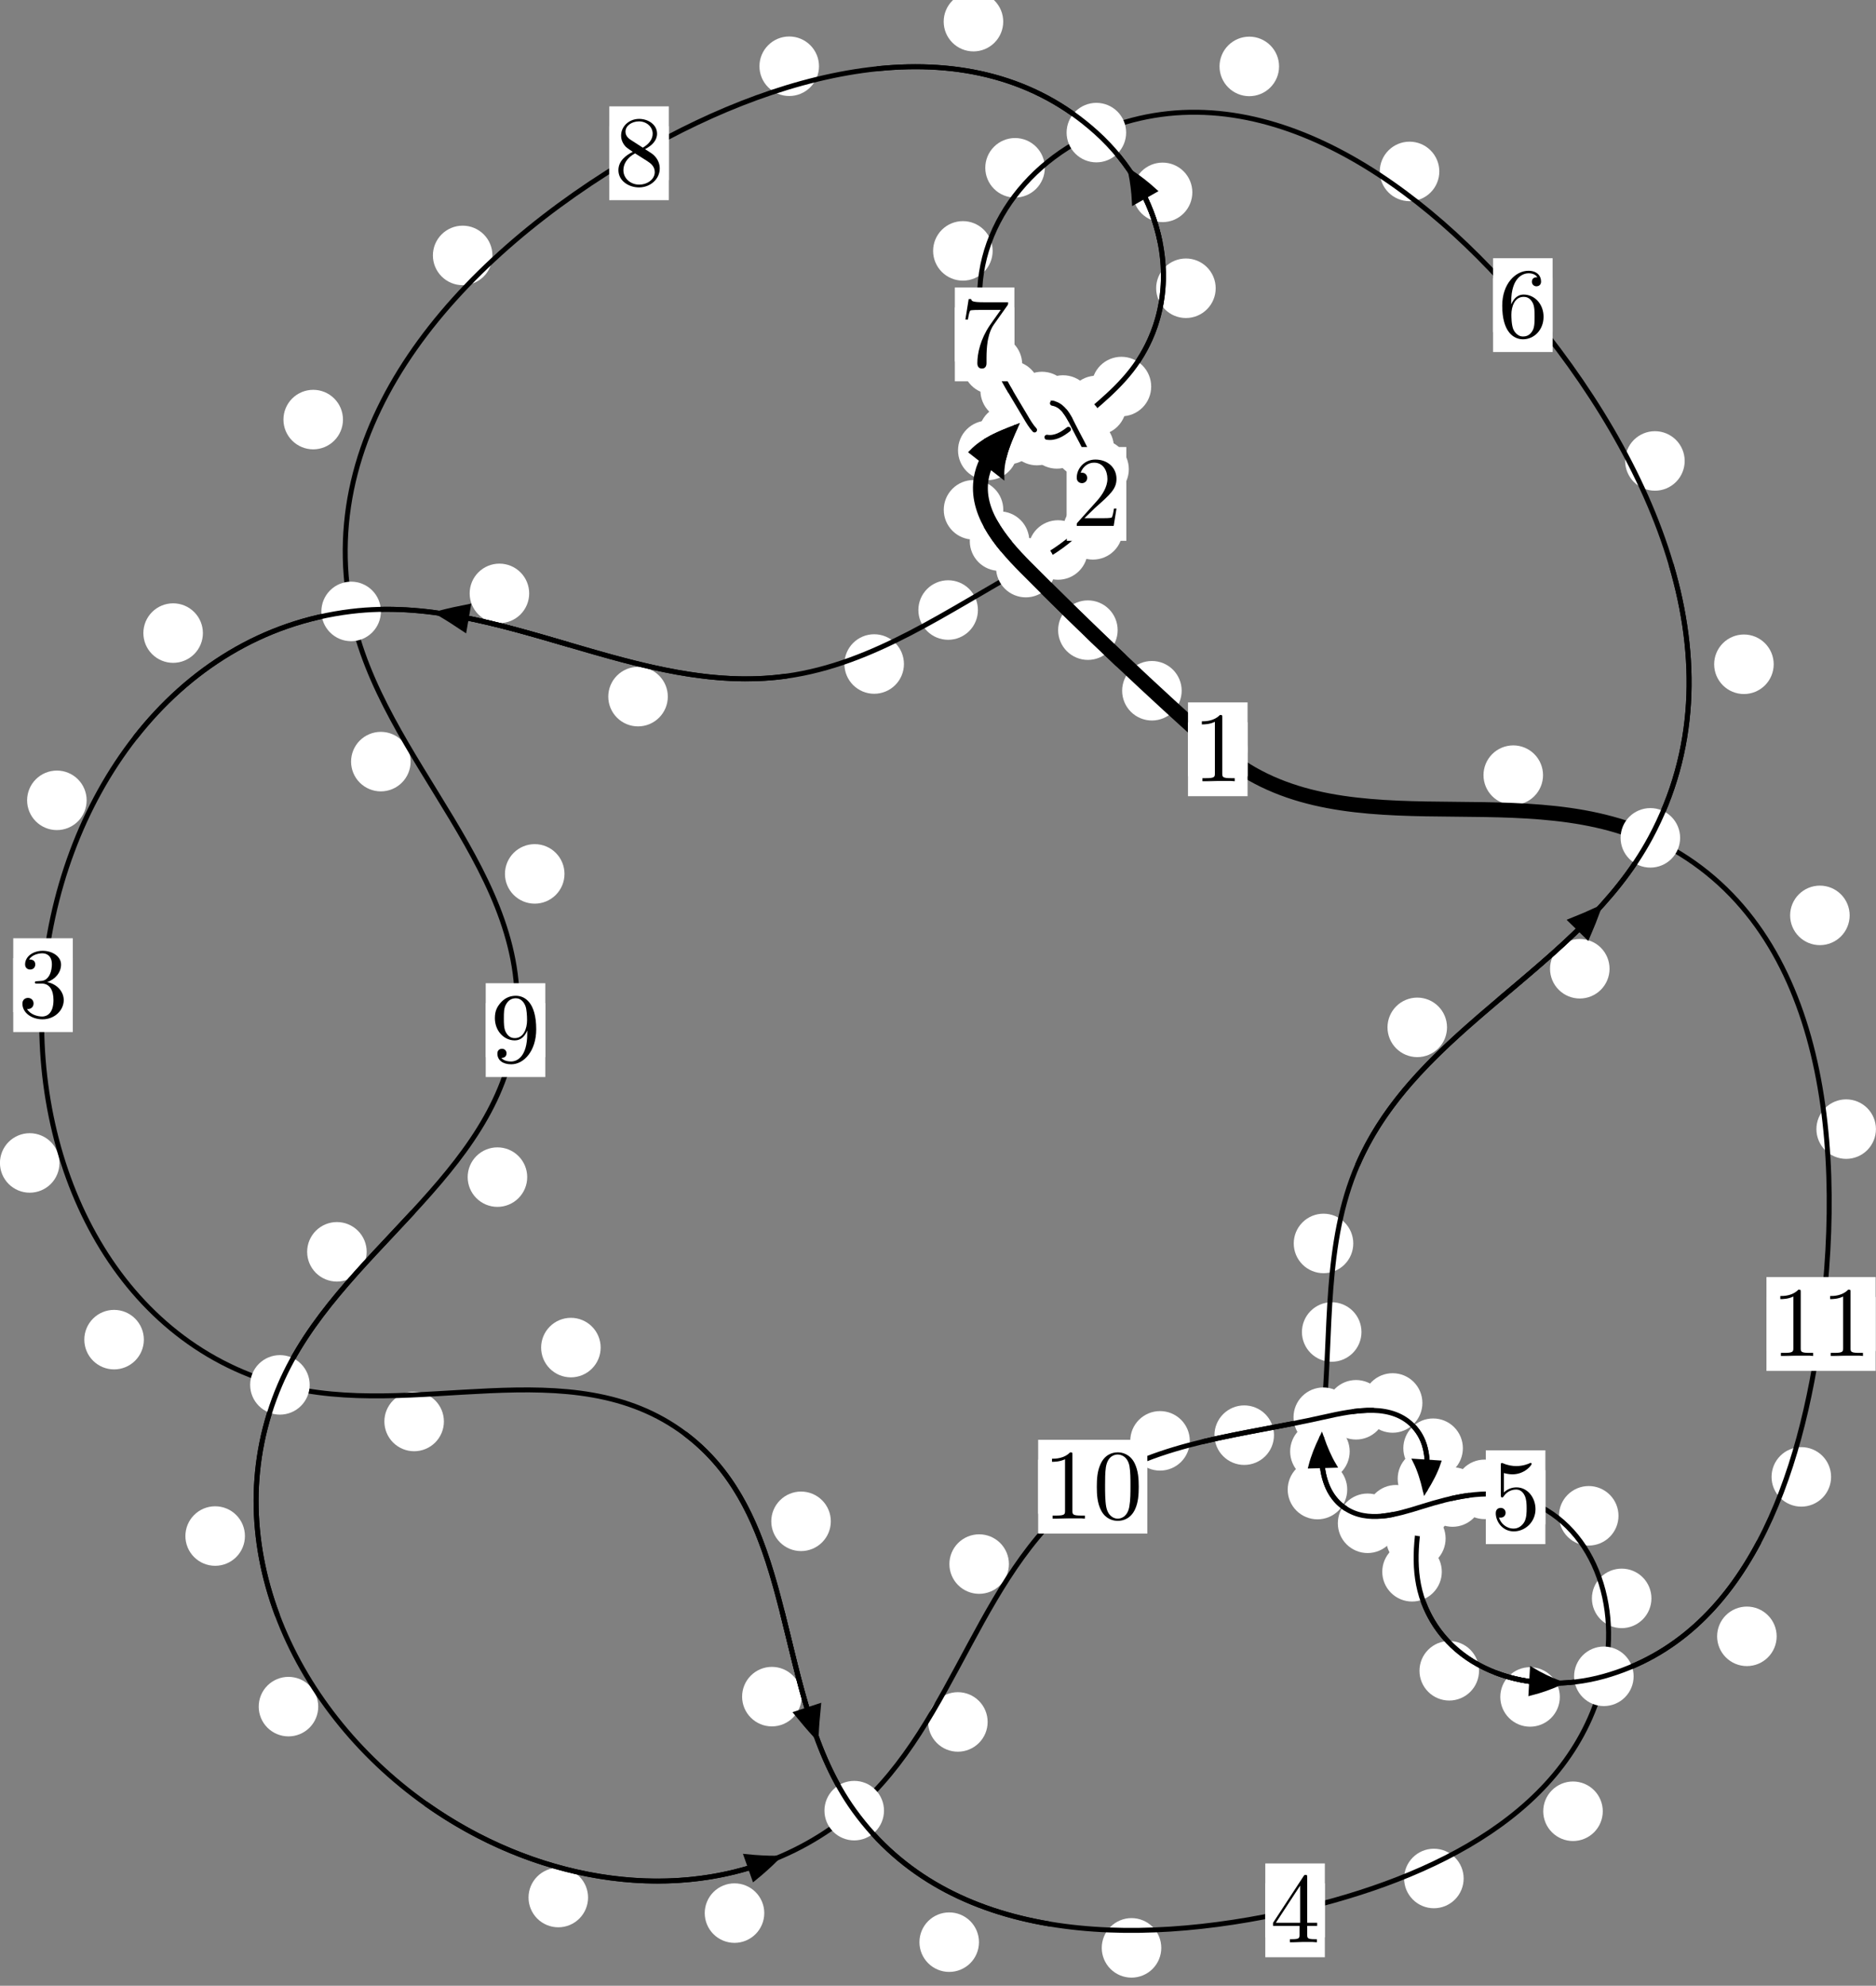 <?xml version="1.0"?>
<!-- Created by MetaPost 1.999 on 2021.07.05:2359 -->
<svg version="1.1" xmlns="http://www.w3.org/2000/svg" xmlns:xlink="http://www.w3.org/1999/xlink" width="188.366" height="199.418" viewBox="0 0 188.366 199.418">
<rect x="0" y="0" width="188.366" height="199.418" fill="#808080" stroke="none"/>
<!-- Original BoundingBox: -103.005325 -141.601959 85.360229 57.815674 -->
  <defs>
    <g transform="scale(0.01,0.01)" id="GLYPHcmr10_48">
      <path style="fill-rule: evenodd;" d="M460 -320C460 -400,455 -480,420 -554C374 -650,292 -666,250 -666C190 -666,117 -640,76 -547C44 -478,39 -400,39 -320C39 -245,43 -155,84 -79C127 2,200 22,249 22C303 22,379 1,423 -94C455 -163,460 -241,460 -320M249 -0C210 -0,151 -25,133 -121C122 -181,122 -273,122 -332C122 -396,122 -462,130 -516C149 -635,224 -644,249 -644C282 -644,348 -626,367 -527C377 -471,377 -395,377 -332C377 -257,377 -189,366 -125C351 -30,294 -0,249 -0"></path>
    </g>
    <g transform="scale(0.01,0.01)" id="GLYPHcmr10_49">
      <path style="fill-rule: evenodd;" d="M294 -640C294 -664,294 -666,271 -666C209 -602,121 -602,89 -602L89 -571C109 -571,168 -571,220 -597L220 -79C220 -43,217 -31,127 -31L95 -31L95 -0L257 -0L130 -3L217 -3L257 -3L297 -3L384 -3L419 -0L419 -31L387 -31C297 -31,294 -42,294 -79"></path>
    </g>
    <g transform="scale(0.01,0.01)" id="GLYPHcmr10_50">
      <path style="fill-rule: evenodd;" d="M127 -77L233 -180C389 -318,449 -372,449 -472C449 -586,359 -666,237 -666C124 -666,50 -574,50 -485C50 -429,100 -429,103 -429C120 -429,155 -441,155 -482C155 -508,137 -534,102 -534C94 -534,92 -534,89 -533C112 -598,166 -635,224 -635C315 -635,358 -554,358 -472C358 -392,308 -313,253 -251L61 -37C50 -26,50 -24,50 -0L421 -0L449 -174L424 -174C419 -144,412 -100,402 -85C395 -77,329 -77,307 -77"></path>
    </g>
    <g transform="scale(0.01,0.01)" id="GLYPHcmr10_51">
      <path style="fill-rule: evenodd;" d="M290 -352C372 -379,430 -449,430 -528C430 -610,342 -666,246 -666C145 -666,69 -606,69 -530C69 -497,91 -478,120 -478C151 -478,171 -500,171 -529C171 -579,124 -579,109 -579C140 -628,206 -641,242 -641C283 -641,338 -619,338 -529C338 -517,336 -459,310 -415C280 -367,246 -364,221 -363C213 -362,189 -360,182 -360C174 -359,167 -358,167 -348C167 -337,174 -337,191 -337L235 -337C317 -337,354 -269,354 -171C354 -35,285 -6,241 -6C198 -6,123 -23,88 -82C123 -77,154 -99,154 -137C154 -173,127 -193,98 -193C74 -193,42 -179,42 -135C42 -44,135 22,244 22C366 22,457 -69,457 -171C457 -253,394 -331,290 -352"></path>
    </g>
    <g transform="scale(0.01,0.01)" id="GLYPHcmr10_52">
      <path style="fill-rule: evenodd;" d="M294 -165L294 -78C294 -42,292 -31,218 -31L197 -31L197 -0L332 -0L238 -3L290 -3L332 -3L374 -3L427 -3L468 -0L468 -31L447 -31C373 -31,371 -42,371 -78L371 -165L471 -165L471 -196L371 -196L371 -651C371 -671,371 -677,355 -677C346 -677,343 -677,335 -665L28 -196L28 -165M300 -196L56 -196L300 -569"></path>
    </g>
    <g transform="scale(0.01,0.01)" id="GLYPHcmr10_53">
      <path style="fill-rule: evenodd;" d="M449 -201C449 -320,367 -420,259 -420C211 -420,168 -404,132 -369L132 -564C152 -558,185 -551,217 -551C340 -551,410 -642,410 -655C410 -661,407 -666,400 -666C399 -666,397 -666,392 -663C372 -654,323 -634,256 -634C216 -634,170 -641,123 -662C115 -665,113 -665,111 -665C101 -665,101 -657,101 -641L101 -345C101 -327,101 -319,115 -319C122 -319,124 -322,128 -328C139 -344,176 -398,257 -398C309 -398,334 -352,342 -334C358 -297,360 -258,360 -208C360 -173,360 -113,336 -71C312 -32,275 -6,229 -6C156 -6,99 -59,82 -118C85 -117,88 -116,99 -116C132 -116,149 -141,149 -165C149 -189,132 -214,99 -214C85 -214,50 -207,50 -161C50 -75,119 22,231 22C347 22,449 -74,449 -201"></path>
    </g>
    <g transform="scale(0.01,0.01)" id="GLYPHcmr10_54">
      <path style="fill-rule: evenodd;" d="M132 -328L132 -352C132 -605,256 -641,307 -641C331 -641,373 -635,395 -601C380 -601,340 -601,340 -556C340 -525,364 -510,386 -510C402 -510,432 -519,432 -558C432 -618,388 -666,305 -666C177 -666,42 -537,42 -316C42 -49,158 22,251 22C362 22,457 -72,457 -204C457 -331,368 -427,257 -427C189 -427,152 -376,132 -328M251 -6C188 -6,158 -66,152 -81C134 -128,134 -208,134 -226C134 -304,166 -404,256 -404C272 -404,318 -404,349 -342C367 -305,367 -254,367 -205C367 -157,367 -107,350 -71C320 -11,274 -6,251 -6"></path>
    </g>
    <g transform="scale(0.01,0.01)" id="GLYPHcmr10_55">
      <path style="fill-rule: evenodd;" d="M476 -609C485 -621,485 -623,485 -644L242 -644C120 -644,118 -657,114 -676L89 -676L56 -470L81 -470C84 -486,93 -549,106 -561C113 -567,191 -567,204 -567L411 -567C400 -551,321 -442,299 -409C209 -274,176 -135,176 -33C176 -23,176 22,222 22C268 22,268 -23,268 -33L268 -84C268 -139,271 -194,279 -248C283 -271,297 -357,341 -419"></path>
    </g>
    <g transform="scale(0.01,0.01)" id="GLYPHcmr10_56">
      <path style="fill-rule: evenodd;" d="M163 -457C117 -487,113 -521,113 -538C113 -599,178 -641,249 -641C322 -641,386 -589,386 -517C386 -460,347 -412,287 -377M309 -362C381 -399,430 -451,430 -517C430 -609,341 -666,250 -666C150 -666,69 -592,69 -499C69 -481,71 -436,113 -389C124 -377,161 -352,186 -335C128 -306,42 -250,42 -151C42 -45,144 22,249 22C362 22,457 -61,457 -168C457 -204,446 -249,408 -291C389 -312,373 -322,309 -362M209 -320L332 -242C360 -223,407 -193,407 -132C407 -58,332 -6,250 -6C164 -6,92 -68,92 -151C92 -209,124 -273,209 -320"></path>
    </g>
    <g transform="scale(0.01,0.01)" id="GLYPHcmr10_57">
      <path style="fill-rule: evenodd;" d="M367 -318L367 -286C367 -52,263 -6,205 -6C188 -6,134 -8,107 -42C151 -42,159 -71,159 -88C159 -119,135 -134,113 -134C97 -134,67 -125,67 -86C67 -19,121 22,206 22C335 22,457 -114,457 -329C457 -598,342 -666,253 -666C198 -666,149 -648,106 -603C65 -558,42 -516,42 -441C42 -316,130 -218,242 -218C303 -218,344 -260,367 -318M243 -241C227 -241,181 -241,150 -304C132 -341,132 -391,132 -440C132 -494,132 -541,153 -578C180 -628,218 -641,253 -641C299 -641,332 -607,349 -562C361 -530,365 -467,365 -421C365 -338,331 -241,243 -241"></path>
    </g>
  </defs>
  <path d="M118.65 69.368C118.65 68.575,118.335 67.815,117.775 67.254C117.215 66.694,116.454 66.379,115.662 66.379C114.869 66.379,114.109 66.694,113.548 67.254C112.988 67.815,112.673 68.575,112.673 69.368C112.673 70.16,112.988 70.921,113.548 71.481C114.109 72.041,114.869 72.356,115.662 72.356C116.454 72.356,117.215 72.041,117.775 71.481C118.335 70.921,118.65 70.16,118.65 69.368Z" style="fill: rgb(100%,100%,100%);stroke: none;"></path>
  <path d="M125.264 75.248C125.264 74.455,124.949 73.695,124.389 73.135C123.828 72.574,123.068 72.259,122.275 72.259C121.483 72.259,120.723 72.574,120.162 73.135C119.602 73.695,119.287 74.455,119.287 75.248C119.287 76.041,119.602 76.801,120.162 77.361C120.723 77.922,121.483 78.237,122.275 78.237C123.068 78.237,123.828 77.922,124.389 77.361C124.949 76.801,125.264 76.041,125.264 75.248Z" style="fill: rgb(100%,100%,100%);stroke: none;"></path>
  <path d="M103.352 54.342C103.352 53.55,103.037 52.79,102.476 52.229C101.916 51.669,101.156 51.354,100.363 51.354C99.57 51.354,98.81 51.669,98.25 52.229C97.689 52.79,97.374 53.55,97.374 54.342C97.374 55.135,97.689 55.895,98.25 56.456C98.81 57.016,99.57 57.331,100.363 57.331C101.156 57.331,101.916 57.016,102.476 56.456C103.037 55.895,103.352 55.135,103.352 54.342Z" style="fill: rgb(100%,100%,100%);stroke: none;"></path>
  <path d="M112.222 63.282C112.222 62.489,111.907 61.729,111.347 61.169C110.786 60.608,110.026 60.293,109.233 60.293C108.441 60.293,107.681 60.608,107.12 61.169C106.56 61.729,106.245 62.489,106.245 63.282C106.245 64.075,106.56 64.835,107.12 65.395C107.681 65.956,108.441 66.271,109.233 66.271C110.026 66.271,110.786 65.956,111.347 65.395C111.907 64.835,112.222 64.075,112.222 63.282Z" style="fill: rgb(100%,100%,100%);stroke: none;"></path>
  <path d="M102.172 45.227C102.172 44.434,101.857 43.674,101.296 43.114C100.736 42.553,99.976 42.238,99.183 42.238C98.39 42.238,97.63 42.553,97.07 43.114C96.509 43.674,96.194 44.434,96.194 45.227C96.194 46.02,96.509 46.78,97.07 47.34C97.63 47.901,98.39 48.216,99.183 48.216C99.976 48.216,100.736 47.901,101.296 47.34C101.857 46.78,102.172 46.02,102.172 45.227Z" style="fill: rgb(100%,100%,100%);stroke: none;"></path>
  <path d="M100.739 51.196C100.739 50.403,100.424 49.643,99.863 49.083C99.303 48.522,98.543 48.207,97.75 48.207C96.957 48.207,96.197 48.522,95.637 49.083C95.076 49.643,94.761 50.403,94.761 51.196C94.761 51.989,95.076 52.749,95.637 53.309C96.197 53.87,96.957 54.185,97.75 54.185C98.543 54.185,99.303 53.87,99.863 53.309C100.424 52.749,100.739 51.989,100.739 51.196Z" style="fill: rgb(100%,100%,100%);stroke: none;"></path>
  <path d="M106.757 41.144C106.757 40.352,106.443 39.592,105.882 39.031C105.322 38.471,104.561 38.156,103.769 38.156C102.976 38.156,102.216 38.471,101.655 39.031C101.095 39.592,100.78 40.352,100.78 41.144C100.78 41.937,101.095 42.697,101.655 43.258C102.216 43.818,102.976 44.133,103.769 44.133C104.561 44.133,105.322 43.818,105.882 43.258C106.443 42.697,106.757 41.937,106.757 41.144Z" style="fill: rgb(100%,100%,100%);stroke: none;"></path>
  <path d="M104.239 43.631C104.239 42.839,103.924 42.079,103.363 41.518C102.803 40.958,102.043 40.643,101.25 40.643C100.457 40.643,99.697 40.958,99.137 41.518C98.576 42.079,98.261 42.839,98.261 43.631C98.261 44.424,98.576 45.184,99.137 45.745C99.697 46.305,100.457 46.62,101.25 46.62C102.043 46.62,102.803 46.305,103.363 45.745C103.924 45.184,104.239 44.424,104.239 43.631Z" style="fill: rgb(100%,100%,100%);stroke: none;"></path>
  <path d="M109.723 40.673C109.723 39.881,109.408 39.12,108.848 38.56C108.287 37.999,107.527 37.685,106.734 37.685C105.942 37.685,105.182 37.999,104.621 38.56C104.061 39.12,103.746 39.881,103.746 40.673C103.746 41.466,104.061 42.226,104.621 42.787C105.182 43.347,105.942 43.662,106.734 43.662C107.527 43.662,108.287 43.347,108.848 42.787C109.408 42.226,109.723 41.466,109.723 40.673Z" style="fill: rgb(100%,100%,100%);stroke: none;"></path>
  <path d="M107.611 40.321C107.611 39.528,107.296 38.768,106.735 38.208C106.175 37.647,105.415 37.332,104.622 37.332C103.829 37.332,103.069 37.647,102.509 38.208C101.948 38.768,101.633 39.528,101.633 40.321C101.633 41.114,101.948 41.874,102.509 42.434C103.069 42.995,103.829 43.31,104.622 43.31C105.415 43.31,106.175 42.995,106.735 42.434C107.296 41.874,107.611 41.114,107.611 40.321Z" style="fill: rgb(100%,100%,100%);stroke: none;"></path>
  <path d="M111.848 44.941C111.848 44.148,111.534 43.388,110.973 42.828C110.413 42.267,109.652 41.952,108.86 41.952C108.067 41.952,107.307 42.267,106.746 42.828C106.186 43.388,105.871 44.148,105.871 44.941C105.871 45.734,106.186 46.494,106.746 47.054C107.307 47.615,108.067 47.93,108.86 47.93C109.652 47.93,110.413 47.615,110.973 47.054C111.534 46.494,111.848 45.734,111.848 44.941Z" style="fill: rgb(100%,100%,100%);stroke: none;"></path>
  <path d="M110.261 41.744C110.261 40.952,109.946 40.191,109.386 39.631C108.825 39.07,108.065 38.755,107.272 38.755C106.48 38.755,105.719 39.07,105.159 39.631C104.599 40.191,104.284 40.952,104.284 41.744C104.284 42.537,104.599 43.297,105.159 43.858C105.719 44.418,106.48 44.733,107.272 44.733C108.065 44.733,108.825 44.418,109.386 43.858C109.946 43.297,110.261 42.537,110.261 41.744Z" style="fill: rgb(100%,100%,100%);stroke: none;"></path>
  <path d="M112.73 53.209C112.73 52.417,112.415 51.657,111.855 51.096C111.294 50.536,110.534 50.221,109.741 50.221C108.949 50.221,108.188 50.536,107.628 51.096C107.067 51.657,106.753 52.417,106.753 53.209C106.753 54.002,107.067 54.762,107.628 55.323C108.188 55.883,108.949 56.198,109.741 56.198C110.534 56.198,111.294 55.883,111.855 55.323C112.415 54.762,112.73 54.002,112.73 53.209Z" style="fill: rgb(100%,100%,100%);stroke: none;"></path>
  <path d="M113.342 47.122C113.342 46.33,113.027 45.57,112.467 45.009C111.906 44.449,111.146 44.134,110.354 44.134C109.561 44.134,108.801 44.449,108.24 45.009C107.68 45.57,107.365 46.33,107.365 47.122C107.365 47.915,107.68 48.675,108.24 49.236C108.801 49.796,109.561 50.111,110.354 50.111C111.146 50.111,111.906 49.796,112.467 49.236C113.027 48.675,113.342 47.915,113.342 47.122Z" style="fill: rgb(100%,100%,100%);stroke: none;"></path>
  <path d="M98.191 61.263C98.191 60.47,97.876 59.71,97.315 59.149C96.755 58.589,95.995 58.274,95.202 58.274C94.409 58.274,93.649 58.589,93.089 59.149C92.528 59.71,92.213 60.47,92.213 61.263C92.213 62.055,92.528 62.815,93.089 63.376C93.649 63.936,94.409 64.251,95.202 64.251C95.995 64.251,96.755 63.936,97.315 63.376C97.876 62.815,98.191 62.055,98.191 61.263Z" style="fill: rgb(100%,100%,100%);stroke: none;"></path>
  <path d="M109.222 55.233C109.222 54.44,108.907 53.68,108.347 53.119C107.786 52.559,107.026 52.244,106.233 52.244C105.441 52.244,104.681 52.559,104.12 53.119C103.56 53.68,103.245 54.44,103.245 55.233C103.245 56.025,103.56 56.785,104.12 57.346C104.681 57.906,105.441 58.221,106.233 58.221C107.026 58.221,107.786 57.906,108.347 57.346C108.907 56.785,109.222 56.025,109.222 55.233Z" style="fill: rgb(100%,100%,100%);stroke: none;"></path>
  <path d="M67.054 69.958C67.054 69.165,66.739 68.405,66.178 67.845C65.618 67.284,64.858 66.969,64.065 66.969C63.272 66.969,62.512 67.284,61.952 67.845C61.391 68.405,61.076 69.165,61.076 69.958C61.076 70.751,61.391 71.511,61.952 72.071C62.512 72.632,63.272 72.947,64.065 72.947C64.858 72.947,65.618 72.632,66.178 72.071C66.739 71.511,67.054 70.751,67.054 69.958Z" style="fill: rgb(100%,100%,100%);stroke: none;"></path>
  <path d="M90.764 66.684C90.764 65.891,90.449 65.131,89.888 64.57C89.328 64.01,88.568 63.695,87.775 63.695C86.982 63.695,86.222 64.01,85.662 64.57C85.101 65.131,84.786 65.891,84.786 66.684C84.786 67.476,85.101 68.236,85.662 68.797C86.222 69.357,86.982 69.672,87.775 69.672C88.568 69.672,89.328 69.357,89.888 68.797C90.449 68.236,90.764 67.476,90.764 66.684Z" style="fill: rgb(100%,100%,100%);stroke: none;"></path>
  <path d="M20.373 63.577C20.373 62.784,20.058 62.024,19.497 61.464C18.937 60.903,18.176 60.588,17.384 60.588C16.591 60.588,15.831 60.903,15.27 61.464C14.71 62.024,14.395 62.784,14.395 63.577C14.395 64.37,14.71 65.13,15.27 65.69C15.831 66.251,16.591 66.566,17.384 66.566C18.176 66.566,18.937 66.251,19.497 65.69C20.058 65.13,20.373 64.37,20.373 63.577Z" style="fill: rgb(100%,100%,100%);stroke: none;"></path>
  <path d="M53.135 59.59C53.135 58.798,52.82 58.038,52.26 57.477C51.699 56.917,50.939 56.602,50.146 56.602C49.354 56.602,48.594 56.917,48.033 57.477C47.473 58.038,47.158 58.798,47.158 59.59C47.158 60.383,47.473 61.143,48.033 61.704C48.594 62.264,49.354 62.579,50.146 62.579C50.939 62.579,51.699 62.264,52.26 61.704C52.82 61.143,53.135 60.383,53.135 59.59Z" style="fill: rgb(100%,100%,100%);stroke: none;"></path>
  <path d="M5.972 116.787C5.972 115.995,5.657 115.235,5.097 114.674C4.536 114.114,3.776 113.799,2.983 113.799C2.191 113.799,1.431 114.114,0.87 114.674C0.31 115.235,-0.005 115.995,-0.005 116.787C-0.005 117.58,0.31 118.34,0.87 118.901C1.431 119.461,2.191 119.776,2.983 119.776C3.776 119.776,4.536 119.461,5.097 118.901C5.657 118.34,5.972 117.58,5.972 116.787Z" style="fill: rgb(100%,100%,100%);stroke: none;"></path>
  <path d="M8.7 80.372C8.7 79.58,8.385 78.82,7.824 78.259C7.264 77.699,6.504 77.384,5.711 77.384C4.918 77.384,4.158 77.699,3.598 78.259C3.037 78.82,2.722 79.58,2.722 80.372C2.722 81.165,3.037 81.925,3.598 82.486C4.158 83.046,4.918 83.361,5.711 83.361C6.504 83.361,7.264 83.046,7.824 82.486C8.385 81.925,8.7 81.165,8.7 80.372Z" style="fill: rgb(100%,100%,100%);stroke: none;"></path>
  <path d="M44.572 142.751C44.572 141.958,44.257 141.198,43.697 140.637C43.137 140.077,42.376 139.762,41.584 139.762C40.791 139.762,40.031 140.077,39.47 140.637C38.91 141.198,38.595 141.958,38.595 142.751C38.595 143.543,38.91 144.303,39.47 144.864C40.031 145.424,40.791 145.739,41.584 145.739C42.376 145.739,43.137 145.424,43.697 144.864C44.257 144.303,44.572 143.543,44.572 142.751Z" style="fill: rgb(100%,100%,100%);stroke: none;"></path>
  <path d="M14.444 134.532C14.444 133.74,14.129 132.98,13.568 132.419C13.008 131.859,12.248 131.544,11.455 131.544C10.662 131.544,9.902 131.859,9.342 132.419C8.781 132.98,8.466 133.74,8.466 134.532C8.466 135.325,8.781 136.085,9.342 136.646C9.902 137.206,10.662 137.521,11.455 137.521C12.248 137.521,13.008 137.206,13.568 136.646C14.129 136.085,14.444 135.325,14.444 134.532Z" style="fill: rgb(100%,100%,100%);stroke: none;"></path>
  <path d="M83.421 152.777C83.421 151.984,83.106 151.224,82.545 150.664C81.985 150.103,81.225 149.788,80.432 149.788C79.639 149.788,78.879 150.103,78.319 150.664C77.758 151.224,77.443 151.984,77.443 152.777C77.443 153.57,77.758 154.33,78.319 154.89C78.879 155.451,79.639 155.766,80.432 155.766C81.225 155.766,81.985 155.451,82.545 154.89C83.106 154.33,83.421 153.57,83.421 152.777Z" style="fill: rgb(100%,100%,100%);stroke: none;"></path>
  <path d="M60.311 135.33C60.311 134.537,59.996 133.777,59.436 133.217C58.875 132.656,58.115 132.341,57.323 132.341C56.53 132.341,55.77 132.656,55.209 133.217C54.649 133.777,54.334 134.537,54.334 135.33C54.334 136.123,54.649 136.883,55.209 137.443C55.77 138.004,56.53 138.319,57.323 138.319C58.115 138.319,58.875 138.004,59.436 137.443C59.996 136.883,60.311 136.123,60.311 135.33Z" style="fill: rgb(100%,100%,100%);stroke: none;"></path>
  <path d="M98.297 195.04C98.297 194.247,97.982 193.487,97.422 192.926C96.861 192.366,96.101 192.051,95.308 192.051C94.516 192.051,93.756 192.366,93.195 192.926C92.635 193.487,92.32 194.247,92.32 195.04C92.32 195.832,92.635 196.592,93.195 197.153C93.756 197.713,94.516 198.028,95.308 198.028C96.101 198.028,96.861 197.713,97.422 197.153C97.982 196.592,98.297 195.832,98.297 195.04Z" style="fill: rgb(100%,100%,100%);stroke: none;"></path>
  <path d="M80.492 170.383C80.492 169.59,80.177 168.83,79.616 168.27C79.056 167.709,78.296 167.394,77.503 167.394C76.71 167.394,75.95 167.709,75.39 168.27C74.829 168.83,74.514 169.59,74.514 170.383C74.514 171.176,74.829 171.936,75.39 172.496C75.95 173.057,76.71 173.372,77.503 173.372C78.296 173.372,79.056 173.057,79.616 172.496C80.177 171.936,80.492 171.176,80.492 170.383Z" style="fill: rgb(100%,100%,100%);stroke: none;"></path>
  <path d="M146.962 188.645C146.962 187.852,146.647 187.092,146.087 186.532C145.527 185.971,144.766 185.656,143.974 185.656C143.181 185.656,142.421 185.971,141.86 186.532C141.3 187.092,140.985 187.852,140.985 188.645C140.985 189.438,141.3 190.198,141.86 190.758C142.421 191.319,143.181 191.634,143.974 191.634C144.766 191.634,145.527 191.319,146.087 190.758C146.647 190.198,146.962 189.438,146.962 188.645Z" style="fill: rgb(100%,100%,100%);stroke: none;"></path>
  <path d="M116.602 195.613C116.602 194.821,116.287 194.06,115.727 193.5C115.166 192.939,114.406 192.624,113.614 192.624C112.821 192.624,112.061 192.939,111.5 193.5C110.94 194.06,110.625 194.821,110.625 195.613C110.625 196.406,110.94 197.166,111.5 197.727C112.061 198.287,112.821 198.602,113.614 198.602C114.406 198.602,115.166 198.287,115.727 197.727C116.287 197.166,116.602 196.406,116.602 195.613Z" style="fill: rgb(100%,100%,100%);stroke: none;"></path>
  <path d="M165.818 160.515C165.818 159.723,165.503 158.963,164.943 158.402C164.382 157.842,163.622 157.527,162.83 157.527C162.037 157.527,161.277 157.842,160.716 158.402C160.156 158.963,159.841 159.723,159.841 160.515C159.841 161.308,160.156 162.068,160.716 162.629C161.277 163.189,162.037 163.504,162.83 163.504C163.622 163.504,164.382 163.189,164.943 162.629C165.503 162.068,165.818 161.308,165.818 160.515Z" style="fill: rgb(100%,100%,100%);stroke: none;"></path>
  <path d="M160.932 181.894C160.932 181.101,160.617 180.341,160.057 179.781C159.496 179.22,158.736 178.905,157.943 178.905C157.151 178.905,156.391 179.22,155.83 179.781C155.27 180.341,154.955 181.101,154.955 181.894C154.955 182.687,155.27 183.447,155.83 184.007C156.391 184.568,157.151 184.883,157.943 184.883C158.736 184.883,159.496 184.568,160.057 184.007C160.617 183.447,160.932 182.687,160.932 181.894Z" style="fill: rgb(100%,100%,100%);stroke: none;"></path>
  <path d="M152.052 149.567C152.052 148.775,151.737 148.014,151.177 147.454C150.616 146.893,149.856 146.579,149.063 146.579C148.271 146.579,147.51 146.893,146.95 147.454C146.389 148.014,146.075 148.775,146.075 149.567C146.075 150.36,146.389 151.12,146.95 151.681C147.51 152.241,148.271 152.556,149.063 152.556C149.856 152.556,150.616 152.241,151.177 151.681C151.737 151.12,152.052 150.36,152.052 149.567Z" style="fill: rgb(100%,100%,100%);stroke: none;"></path>
  <path d="M162.51 152.223C162.51 151.43,162.195 150.67,161.635 150.11C161.074 149.549,160.314 149.234,159.521 149.234C158.729 149.234,157.969 149.549,157.408 150.11C156.848 150.67,156.533 151.43,156.533 152.223C156.533 153.016,156.848 153.776,157.408 154.336C157.969 154.897,158.729 155.212,159.521 155.212C160.314 155.212,161.074 154.897,161.635 154.336C162.195 153.776,162.51 153.016,162.51 152.223Z" style="fill: rgb(100%,100%,100%);stroke: none;"></path>
  <path d="M143.163 152.115C143.163 151.322,142.848 150.562,142.287 150.001C141.727 149.441,140.967 149.126,140.174 149.126C139.381 149.126,138.621 149.441,138.061 150.001C137.5 150.562,137.185 151.322,137.185 152.115C137.185 152.907,137.5 153.667,138.061 154.228C138.621 154.788,139.381 155.103,140.174 155.103C140.967 155.103,141.727 154.788,142.287 154.228C142.848 153.667,143.163 152.907,143.163 152.115Z" style="fill: rgb(100%,100%,100%);stroke: none;"></path>
  <path d="M148.836 150.337C148.836 149.544,148.521 148.784,147.961 148.224C147.4 147.663,146.64 147.348,145.848 147.348C145.055 147.348,144.295 147.663,143.734 148.224C143.174 148.784,142.859 149.544,142.859 150.337C142.859 151.13,143.174 151.89,143.734 152.45C144.295 153.011,145.055 153.326,145.848 153.326C146.64 153.326,147.4 153.011,147.961 152.45C148.521 151.89,148.836 151.13,148.836 150.337Z" style="fill: rgb(100%,100%,100%);stroke: none;"></path>
  <path d="M135.273 149.589C135.273 148.797,134.959 148.036,134.398 147.476C133.838 146.915,133.077 146.601,132.285 146.601C131.492 146.601,130.732 146.915,130.171 147.476C129.611 148.036,129.296 148.797,129.296 149.589C129.296 150.382,129.611 151.142,130.171 151.703C130.732 152.263,131.492 152.578,132.285 152.578C133.077 152.578,133.838 152.263,134.398 151.703C134.959 151.142,135.273 150.382,135.273 149.589Z" style="fill: rgb(100%,100%,100%);stroke: none;"></path>
  <path d="M140.307 152.974C140.307 152.182,139.992 151.422,139.432 150.861C138.871 150.301,138.111 149.986,137.319 149.986C136.526 149.986,135.766 150.301,135.205 150.861C134.645 151.422,134.33 152.182,134.33 152.974C134.33 153.767,134.645 154.527,135.205 155.088C135.766 155.648,136.526 155.963,137.319 155.963C138.111 155.963,138.871 155.648,139.432 155.088C139.992 154.527,140.307 153.767,140.307 152.974Z" style="fill: rgb(100%,100%,100%);stroke: none;"></path>
  <path d="M136.703 133.764C136.703 132.972,136.388 132.211,135.828 131.651C135.267 131.091,134.507 130.776,133.714 130.776C132.922 130.776,132.161 131.091,131.601 131.651C131.04 132.211,130.725 132.972,130.725 133.764C130.725 134.557,131.04 135.317,131.601 135.878C132.161 136.438,132.922 136.753,133.714 136.753C134.507 136.753,135.267 136.438,135.828 135.878C136.388 135.317,136.703 134.557,136.703 133.764Z" style="fill: rgb(100%,100%,100%);stroke: none;"></path>
  <path d="M135.519 145.759C135.519 144.966,135.204 144.206,134.643 143.645C134.083 143.085,133.323 142.77,132.53 142.77C131.737 142.77,130.977 143.085,130.417 143.645C129.856 144.206,129.541 144.966,129.541 145.759C129.541 146.551,129.856 147.311,130.417 147.872C130.977 148.432,131.737 148.747,132.53 148.747C133.323 148.747,134.083 148.432,134.643 147.872C135.204 147.311,135.519 146.551,135.519 145.759Z" style="fill: rgb(100%,100%,100%);stroke: none;"></path>
  <path d="M145.293 103.172C145.293 102.38,144.978 101.619,144.418 101.059C143.857 100.498,143.097 100.183,142.304 100.183C141.512 100.183,140.752 100.498,140.191 101.059C139.631 101.619,139.316 102.38,139.316 103.172C139.316 103.965,139.631 104.725,140.191 105.286C140.752 105.846,141.512 106.161,142.304 106.161C143.097 106.161,143.857 105.846,144.418 105.286C144.978 104.725,145.293 103.965,145.293 103.172Z" style="fill: rgb(100%,100%,100%);stroke: none;"></path>
  <path d="M135.88 124.872C135.88 124.079,135.565 123.319,135.005 122.758C134.444 122.198,133.684 121.883,132.892 121.883C132.099 121.883,131.339 122.198,130.778 122.758C130.218 123.319,129.903 124.079,129.903 124.872C129.903 125.664,130.218 126.424,130.778 126.985C131.339 127.545,132.099 127.86,132.892 127.86C133.684 127.86,134.444 127.545,135.005 126.985C135.565 126.424,135.88 125.664,135.88 124.872Z" style="fill: rgb(100%,100%,100%);stroke: none;"></path>
  <path d="M178.094 66.709C178.094 65.916,177.779 65.156,177.218 64.596C176.658 64.035,175.898 63.72,175.105 63.72C174.312 63.72,173.552 64.035,172.992 64.596C172.431 65.156,172.116 65.916,172.116 66.709C172.116 67.502,172.431 68.262,172.992 68.822C173.552 69.383,174.312 69.698,175.105 69.698C175.898 69.698,176.658 69.383,177.218 68.822C177.779 68.262,178.094 67.502,178.094 66.709Z" style="fill: rgb(100%,100%,100%);stroke: none;"></path>
  <path d="M161.612 97.286C161.612 96.493,161.297 95.733,160.737 95.173C160.177 94.612,159.416 94.297,158.624 94.297C157.831 94.297,157.071 94.612,156.51 95.173C155.95 95.733,155.635 96.493,155.635 97.286C155.635 98.079,155.95 98.839,156.51 99.399C157.071 99.96,157.831 100.275,158.624 100.275C159.416 100.275,160.177 99.96,160.737 99.399C161.297 98.839,161.612 98.079,161.612 97.286Z" style="fill: rgb(100%,100%,100%);stroke: none;"></path>
  <path d="M144.519 17.216C144.519 16.424,144.204 15.663,143.643 15.103C143.083 14.542,142.323 14.227,141.53 14.227C140.737 14.227,139.977 14.542,139.417 15.103C138.856 15.663,138.541 16.424,138.541 17.216C138.541 18.009,138.856 18.769,139.417 19.33C139.977 19.89,140.737 20.205,141.53 20.205C142.323 20.205,143.083 19.89,143.643 19.33C144.204 18.769,144.519 18.009,144.519 17.216Z" style="fill: rgb(100%,100%,100%);stroke: none;"></path>
  <path d="M169.156 46.291C169.156 45.498,168.841 44.738,168.281 44.177C167.72 43.617,166.96 43.302,166.167 43.302C165.375 43.302,164.615 43.617,164.054 44.177C163.494 44.738,163.179 45.498,163.179 46.291C163.179 47.083,163.494 47.844,164.054 48.404C164.615 48.965,165.375 49.279,166.167 49.279C166.96 49.279,167.72 48.965,168.281 48.404C168.841 47.844,169.156 47.083,169.156 46.291Z" style="fill: rgb(100%,100%,100%);stroke: none;"></path>
  <path d="M104.909 16.851C104.909 16.058,104.594 15.298,104.033 14.738C103.473 14.177,102.713 13.862,101.92 13.862C101.127 13.862,100.367 14.177,99.807 14.738C99.246 15.298,98.931 16.058,98.931 16.851C98.931 17.644,99.246 18.404,99.807 18.964C100.367 19.525,101.127 19.84,101.92 19.84C102.713 19.84,103.473 19.525,104.033 18.964C104.594 18.404,104.909 17.644,104.909 16.851Z" style="fill: rgb(100%,100%,100%);stroke: none;"></path>
  <path d="M128.429 6.67C128.429 5.877,128.114 5.117,127.553 4.557C126.993 3.996,126.233 3.681,125.44 3.681C124.647 3.681,123.887 3.996,123.327 4.557C122.766 5.117,122.451 5.877,122.451 6.67C122.451 7.463,122.766 8.223,123.327 8.783C123.887 9.344,124.647 9.659,125.44 9.659C126.233 9.659,126.993 9.344,127.553 8.783C128.114 8.223,128.429 7.463,128.429 6.67Z" style="fill: rgb(100%,100%,100%);stroke: none;"></path>
  <path d="M102.638 36.601C102.638 35.808,102.323 35.048,101.762 34.488C101.202 33.927,100.442 33.612,99.649 33.612C98.856 33.612,98.096 33.927,97.536 34.488C96.975 35.048,96.66 35.808,96.66 36.601C96.66 37.394,96.975 38.154,97.536 38.714C98.096 39.275,98.856 39.59,99.649 39.59C100.442 39.59,101.202 39.275,101.762 38.714C102.323 38.154,102.638 37.394,102.638 36.601Z" style="fill: rgb(100%,100%,100%);stroke: none;"></path>
  <path d="M99.67 25.194C99.67 24.402,99.355 23.642,98.794 23.081C98.234 22.521,97.473 22.206,96.681 22.206C95.888 22.206,95.128 22.521,94.567 23.081C94.007 23.642,93.692 24.402,93.692 25.194C93.692 25.987,94.007 26.747,94.567 27.308C95.128 27.868,95.888 28.183,96.681 28.183C97.473 28.183,98.234 27.868,98.794 27.308C99.355 26.747,99.67 25.987,99.67 25.194Z" style="fill: rgb(100%,100%,100%);stroke: none;"></path>
  <path d="M106.508 42.794C106.508 42.001,106.193 41.241,105.633 40.681C105.073 40.12,104.312 39.805,103.52 39.805C102.727 39.805,101.967 40.12,101.406 40.681C100.846 41.241,100.531 42.001,100.531 42.794C100.531 43.587,100.846 44.347,101.406 44.907C101.967 45.468,102.727 45.783,103.52 45.783C104.312 45.783,105.073 45.468,105.633 44.907C106.193 44.347,106.508 43.587,106.508 42.794Z" style="fill: rgb(100%,100%,100%);stroke: none;"></path>
  <path d="M104.42 39.215C104.42 38.422,104.105 37.662,103.544 37.102C102.984 36.541,102.224 36.226,101.431 36.226C100.638 36.226,99.878 36.541,99.318 37.102C98.757 37.662,98.442 38.422,98.442 39.215C98.442 40.008,98.757 40.768,99.318 41.328C99.878 41.889,100.638 42.204,101.431 42.204C102.224 42.204,102.984 41.889,103.544 41.328C104.105 40.768,104.42 40.008,104.42 39.215Z" style="fill: rgb(100%,100%,100%);stroke: none;"></path>
  <path d="M109.108 44.076C109.108 43.283,108.793 42.523,108.232 41.962C107.672 41.402,106.912 41.087,106.119 41.087C105.326 41.087,104.566 41.402,104.006 41.962C103.445 42.523,103.13 43.283,103.13 44.076C103.13 44.868,103.445 45.628,104.006 46.189C104.566 46.749,105.326 47.064,106.119 47.064C106.912 47.064,107.672 46.749,108.232 46.189C108.793 45.628,109.108 44.868,109.108 44.076Z" style="fill: rgb(100%,100%,100%);stroke: none;"></path>
  <path d="M107.1 43.741C107.1 42.948,106.785 42.188,106.225 41.627C105.664 41.067,104.904 40.752,104.111 40.752C103.319 40.752,102.558 41.067,101.998 41.627C101.437 42.188,101.122 42.948,101.122 43.741C101.122 44.533,101.437 45.294,101.998 45.854C102.558 46.415,103.319 46.73,104.111 46.73C104.904 46.73,105.664 46.415,106.225 45.854C106.785 45.294,107.1 44.533,107.1 43.741Z" style="fill: rgb(100%,100%,100%);stroke: none;"></path>
  <path d="M113.091 40.714C113.091 39.922,112.776 39.162,112.215 38.601C111.655 38.041,110.895 37.726,110.102 37.726C109.309 37.726,108.549 38.041,107.989 38.601C107.428 39.162,107.113 39.922,107.113 40.714C107.113 41.507,107.428 42.267,107.989 42.828C108.549 43.388,109.309 43.703,110.102 43.703C110.895 43.703,111.655 43.388,112.215 42.828C112.776 42.267,113.091 41.507,113.091 40.714Z" style="fill: rgb(100%,100%,100%);stroke: none;"></path>
  <path d="M109.97 43.385C109.97 42.592,109.655 41.832,109.095 41.272C108.534 40.711,107.774 40.396,106.981 40.396C106.189 40.396,105.428 40.711,104.868 41.272C104.308 41.832,103.993 42.592,103.993 43.385C103.993 44.178,104.308 44.938,104.868 45.498C105.428 46.059,106.189 46.374,106.981 46.374C107.774 46.374,108.534 46.059,109.095 45.498C109.655 44.938,109.97 44.178,109.97 43.385Z" style="fill: rgb(100%,100%,100%);stroke: none;"></path>
  <path d="M122.065 28.948C122.065 28.155,121.75 27.395,121.19 26.835C120.629 26.274,119.869 25.959,119.077 25.959C118.284 25.959,117.524 26.274,116.963 26.835C116.403 27.395,116.088 28.155,116.088 28.948C116.088 29.741,116.403 30.501,116.963 31.061C117.524 31.622,118.284 31.937,119.077 31.937C119.869 31.937,120.629 31.622,121.19 31.061C121.75 30.501,122.065 29.741,122.065 28.948Z" style="fill: rgb(100%,100%,100%);stroke: none;"></path>
  <path d="M115.589 38.819C115.589 38.027,115.274 37.267,114.713 36.706C114.153 36.146,113.393 35.831,112.6 35.831C111.807 35.831,111.047 36.146,110.487 36.706C109.926 37.267,109.611 38.027,109.611 38.819C109.611 39.612,109.926 40.372,110.487 40.933C111.047 41.493,111.807 41.808,112.6 41.808C113.393 41.808,114.153 41.493,114.713 40.933C115.274 40.372,115.589 39.612,115.589 38.819Z" style="fill: rgb(100%,100%,100%);stroke: none;"></path>
  <path d="M100.732 2.173C100.732 1.38,100.417 0.62,99.856 0.06C99.296 -0.501,98.536 -0.816,97.743 -0.816C96.95 -0.816,96.19 -0.501,95.63 0.06C95.069 0.62,94.754 1.38,94.754 2.173C94.754 2.966,95.069 3.726,95.63 4.286C96.19 4.847,96.95 5.162,97.743 5.162C98.536 5.162,99.296 4.847,99.856 4.286C100.417 3.726,100.732 2.966,100.732 2.173Z" style="fill: rgb(100%,100%,100%);stroke: none;"></path>
  <path d="M119.72 19.317C119.72 18.525,119.405 17.765,118.845 17.204C118.284 16.644,117.524 16.329,116.732 16.329C115.939 16.329,115.179 16.644,114.618 17.204C114.058 17.765,113.743 18.525,113.743 19.317C113.743 20.11,114.058 20.87,114.618 21.431C115.179 21.991,115.939 22.306,116.732 22.306C117.524 22.306,118.284 21.991,118.845 21.431C119.405 20.87,119.72 20.11,119.72 19.317Z" style="fill: rgb(100%,100%,100%);stroke: none;"></path>
  <path d="M49.445 25.651C49.445 24.858,49.13 24.098,48.569 23.537C48.009 22.977,47.249 22.662,46.456 22.662C45.663 22.662,44.903 22.977,44.343 23.537C43.782 24.098,43.467 24.858,43.467 25.651C43.467 26.443,43.782 27.203,44.343 27.764C44.903 28.324,45.663 28.639,46.456 28.639C47.249 28.639,48.009 28.324,48.569 27.764C49.13 27.203,49.445 26.443,49.445 25.651Z" style="fill: rgb(100%,100%,100%);stroke: none;"></path>
  <path d="M82.234 6.653C82.234 5.86,81.919 5.1,81.358 4.54C80.798 3.979,80.038 3.664,79.245 3.664C78.452 3.664,77.692 3.979,77.132 4.54C76.571 5.1,76.256 5.86,76.256 6.653C76.256 7.446,76.571 8.206,77.132 8.766C77.692 9.327,78.452 9.642,79.245 9.642C80.038 9.642,80.798 9.327,81.358 8.766C81.919 8.206,82.234 7.446,82.234 6.653Z" style="fill: rgb(100%,100%,100%);stroke: none;"></path>
  <path d="M41.228 76.484C41.228 75.692,40.913 74.932,40.352 74.371C39.792 73.811,39.031 73.496,38.239 73.496C37.446 73.496,36.686 73.811,36.125 74.371C35.565 74.932,35.25 75.692,35.25 76.484C35.25 77.277,35.565 78.037,36.125 78.598C36.686 79.158,37.446 79.473,38.239 79.473C39.031 79.473,39.792 79.158,40.352 78.598C40.913 78.037,41.228 77.277,41.228 76.484Z" style="fill: rgb(100%,100%,100%);stroke: none;"></path>
  <path d="M34.437 42.136C34.437 41.343,34.122 40.583,33.562 40.023C33.001 39.462,32.241 39.147,31.449 39.147C30.656 39.147,29.896 39.462,29.335 40.023C28.775 40.583,28.46 41.343,28.46 42.136C28.46 42.929,28.775 43.689,29.335 44.249C29.896 44.81,30.656 45.125,31.449 45.125C32.241 45.125,33.001 44.81,33.562 44.249C34.122 43.689,34.437 42.929,34.437 42.136Z" style="fill: rgb(100%,100%,100%);stroke: none;"></path>
  <path d="M52.936 118.211C52.936 117.419,52.621 116.658,52.06 116.098C51.5 115.537,50.74 115.223,49.947 115.223C49.154 115.223,48.394 115.537,47.834 116.098C47.273 116.658,46.958 117.419,46.958 118.211C46.958 119.004,47.273 119.764,47.834 120.325C48.394 120.885,49.154 121.2,49.947 121.2C50.74 121.2,51.5 120.885,52.06 120.325C52.621 119.764,52.936 119.004,52.936 118.211Z" style="fill: rgb(100%,100%,100%);stroke: none;"></path>
  <path d="M56.68 87.76C56.68 86.968,56.365 86.207,55.804 85.647C55.244 85.086,54.483 84.772,53.691 84.772C52.898 84.772,52.138 85.086,51.577 85.647C51.017 86.207,50.702 86.968,50.702 87.76C50.702 88.553,51.017 89.313,51.577 89.874C52.138 90.434,52.898 90.749,53.691 90.749C54.483 90.749,55.244 90.434,55.804 89.874C56.365 89.313,56.68 88.553,56.68 87.76Z" style="fill: rgb(100%,100%,100%);stroke: none;"></path>
  <path d="M24.593 154.256C24.593 153.463,24.278 152.703,23.717 152.142C23.157 151.582,22.397 151.267,21.604 151.267C20.811 151.267,20.051 151.582,19.491 152.142C18.93 152.703,18.615 153.463,18.615 154.256C18.615 155.048,18.93 155.808,19.491 156.369C20.051 156.929,20.811 157.244,21.604 157.244C22.397 157.244,23.157 156.929,23.717 156.369C24.278 155.808,24.593 155.048,24.593 154.256Z" style="fill: rgb(100%,100%,100%);stroke: none;"></path>
  <path d="M36.818 125.713C36.818 124.92,36.503 124.16,35.942 123.599C35.382 123.039,34.622 122.724,33.829 122.724C33.036 122.724,32.276 123.039,31.715 123.599C31.155 124.16,30.84 124.92,30.84 125.713C30.84 126.505,31.155 127.266,31.715 127.826C32.276 128.386,33.036 128.701,33.829 128.701C34.622 128.701,35.382 128.386,35.942 127.826C36.503 127.266,36.818 126.505,36.818 125.713Z" style="fill: rgb(100%,100%,100%);stroke: none;"></path>
  <path d="M59.046 190.558C59.046 189.765,58.731 189.005,58.171 188.445C57.61 187.884,56.85 187.569,56.058 187.569C55.265 187.569,54.505 187.884,53.944 188.445C53.384 189.005,53.069 189.765,53.069 190.558C53.069 191.351,53.384 192.111,53.944 192.671C54.505 193.232,55.265 193.547,56.058 193.547C56.85 193.547,57.61 193.232,58.171 192.671C58.731 192.111,59.046 191.351,59.046 190.558Z" style="fill: rgb(100%,100%,100%);stroke: none;"></path>
  <path d="M31.954 171.386C31.954 170.593,31.64 169.833,31.079 169.273C30.519 168.712,29.758 168.397,28.966 168.397C28.173 168.397,27.413 168.712,26.852 169.273C26.292 169.833,25.977 170.593,25.977 171.386C25.977 172.179,26.292 172.939,26.852 173.499C27.413 174.06,28.173 174.375,28.966 174.375C29.758 174.375,30.519 174.06,31.079 173.499C31.64 172.939,31.954 172.179,31.954 171.386Z" style="fill: rgb(100%,100%,100%);stroke: none;"></path>
  <path d="M99.167 172.924C99.167 172.132,98.852 171.371,98.291 170.811C97.731 170.25,96.971 169.936,96.178 169.936C95.385 169.936,94.625 170.25,94.065 170.811C93.504 171.371,93.189 172.132,93.189 172.924C93.189 173.717,93.504 174.477,94.065 175.038C94.625 175.598,95.385 175.913,96.178 175.913C96.971 175.913,97.731 175.598,98.291 175.038C98.852 174.477,99.167 173.717,99.167 172.924Z" style="fill: rgb(100%,100%,100%);stroke: none;"></path>
  <path d="M76.739 192.121C76.739 191.329,76.424 190.568,75.863 190.008C75.303 189.447,74.543 189.133,73.75 189.133C72.957 189.133,72.197 189.447,71.637 190.008C71.076 190.568,70.761 191.329,70.761 192.121C70.761 192.914,71.076 193.674,71.637 194.235C72.197 194.795,72.957 195.11,73.75 195.11C74.543 195.11,75.303 194.795,75.863 194.235C76.424 193.674,76.739 192.914,76.739 192.121Z" style="fill: rgb(100%,100%,100%);stroke: none;"></path>
  <path d="M119.466 144.696C119.466 143.903,119.151 143.143,118.59 142.582C118.03 142.022,117.269 141.707,116.477 141.707C115.684 141.707,114.924 142.022,114.363 142.582C113.803 143.143,113.488 143.903,113.488 144.696C113.488 145.488,113.803 146.248,114.363 146.809C114.924 147.369,115.684 147.684,116.477 147.684C117.269 147.684,118.03 147.369,118.59 146.809C119.151 146.248,119.466 145.488,119.466 144.696Z" style="fill: rgb(100%,100%,100%);stroke: none;"></path>
  <path d="M101.304 157.07C101.304 156.278,100.989 155.518,100.429 154.957C99.868 154.397,99.108 154.082,98.315 154.082C97.523 154.082,96.763 154.397,96.202 154.957C95.642 155.518,95.327 156.278,95.327 157.07C95.327 157.863,95.642 158.623,96.202 159.184C96.763 159.744,97.523 160.059,98.315 160.059C99.108 160.059,99.868 159.744,100.429 159.184C100.989 158.623,101.304 157.863,101.304 157.07Z" style="fill: rgb(100%,100%,100%);stroke: none;"></path>
  <path d="M139.145 141.577C139.145 140.784,138.83 140.024,138.27 139.463C137.709 138.903,136.949 138.588,136.157 138.588C135.364 138.588,134.604 138.903,134.043 139.463C133.483 140.024,133.168 140.784,133.168 141.577C133.168 142.369,133.483 143.13,134.043 143.69C134.604 144.251,135.364 144.565,136.157 144.565C136.949 144.565,137.709 144.251,138.27 143.69C138.83 143.13,139.145 142.369,139.145 141.577Z" style="fill: rgb(100%,100%,100%);stroke: none;"></path>
  <path d="M127.919 144.125C127.919 143.332,127.604 142.572,127.044 142.012C126.483 141.451,125.723 141.136,124.93 141.136C124.138 141.136,123.377 141.451,122.817 142.012C122.256 142.572,121.942 143.332,121.942 144.125C121.942 144.918,122.256 145.678,122.817 146.238C123.377 146.799,124.138 147.114,124.93 147.114C125.723 147.114,126.483 146.799,127.044 146.238C127.604 145.678,127.919 144.918,127.919 144.125Z" style="fill: rgb(100%,100%,100%);stroke: none;"></path>
  <path d="M146.885 145.436C146.885 144.644,146.57 143.884,146.009 143.323C145.449 142.763,144.689 142.448,143.896 142.448C143.103 142.448,142.343 142.763,141.783 143.323C141.222 143.884,140.907 144.644,140.907 145.436C140.907 146.229,141.222 146.989,141.783 147.55C142.343 148.11,143.103 148.425,143.896 148.425C144.689 148.425,145.449 148.11,146.009 147.55C146.57 146.989,146.885 146.229,146.885 145.436Z" style="fill: rgb(100%,100%,100%);stroke: none;"></path>
  <path d="M142.82 140.891C142.82 140.099,142.506 139.339,141.945 138.778C141.385 138.218,140.624 137.903,139.832 137.903C139.039 137.903,138.279 138.218,137.718 138.778C137.158 139.339,136.843 140.099,136.843 140.891C136.843 141.684,137.158 142.444,137.718 143.005C138.279 143.565,139.039 143.88,139.832 143.88C140.624 143.88,141.385 143.565,141.945 143.005C142.506 142.444,142.82 141.684,142.82 140.891Z" style="fill: rgb(100%,100%,100%);stroke: none;"></path>
  <path d="M145.151 154.503C145.151 153.71,144.836 152.95,144.276 152.39C143.716 151.829,142.955 151.514,142.163 151.514C141.37 151.514,140.61 151.829,140.049 152.39C139.489 152.95,139.174 153.71,139.174 154.503C139.174 155.296,139.489 156.056,140.049 156.616C140.61 157.177,141.37 157.492,142.163 157.492C142.955 157.492,143.716 157.177,144.276 156.616C144.836 156.056,145.151 155.296,145.151 154.503Z" style="fill: rgb(100%,100%,100%);stroke: none;"></path>
  <path d="M146.317 148.501C146.317 147.708,146.002 146.948,145.442 146.388C144.881 145.827,144.121 145.512,143.328 145.512C142.536 145.512,141.776 145.827,141.215 146.388C140.655 146.948,140.34 147.708,140.34 148.501C140.34 149.294,140.655 150.054,141.215 150.614C141.776 151.175,142.536 151.49,143.328 151.49C144.121 151.49,144.881 151.175,145.442 150.614C146.002 150.054,146.317 149.294,146.317 148.501Z" style="fill: rgb(100%,100%,100%);stroke: none;"></path>
  <path d="M148.506 167.786C148.506 166.994,148.191 166.233,147.63 165.673C147.07 165.112,146.31 164.798,145.517 164.798C144.724 164.798,143.964 165.112,143.404 165.673C142.843 166.233,142.528 166.994,142.528 167.786C142.528 168.579,142.843 169.339,143.404 169.9C143.964 170.46,144.724 170.775,145.517 170.775C146.31 170.775,147.07 170.46,147.63 169.9C148.191 169.339,148.506 168.579,148.506 167.786Z" style="fill: rgb(100%,100%,100%);stroke: none;"></path>
  <path d="M144.769 157.843C144.769 157.05,144.454 156.29,143.894 155.73C143.333 155.169,142.573 154.854,141.781 154.854C140.988 154.854,140.228 155.169,139.667 155.73C139.107 156.29,138.792 157.05,138.792 157.843C138.792 158.636,139.107 159.396,139.667 159.956C140.228 160.517,140.988 160.832,141.781 160.832C142.573 160.832,143.333 160.517,143.894 159.956C144.454 159.396,144.769 158.636,144.769 157.843Z" style="fill: rgb(100%,100%,100%);stroke: none;"></path>
  <path d="M178.391 164.328C178.391 163.535,178.076 162.775,177.515 162.214C176.955 161.654,176.195 161.339,175.402 161.339C174.609 161.339,173.849 161.654,173.289 162.214C172.728 162.775,172.413 163.535,172.413 164.328C172.413 165.12,172.728 165.88,173.289 166.441C173.849 167.001,174.609 167.316,175.402 167.316C176.195 167.316,176.955 167.001,177.515 166.441C178.076 165.88,178.391 165.12,178.391 164.328Z" style="fill: rgb(100%,100%,100%);stroke: none;"></path>
  <path d="M156.62 170.413C156.62 169.621,156.305 168.861,155.745 168.3C155.185 167.74,154.424 167.425,153.632 167.425C152.839 167.425,152.079 167.74,151.518 168.3C150.958 168.861,150.643 169.621,150.643 170.413C150.643 171.206,150.958 171.966,151.518 172.527C152.079 173.087,152.839 173.402,153.632 173.402C154.424 173.402,155.185 173.087,155.745 172.527C156.305 171.966,156.62 171.206,156.62 170.413Z" style="fill: rgb(100%,100%,100%);stroke: none;"></path>
  <path d="M188.36 113.391C188.36 112.598,188.045 111.838,187.485 111.277C186.924 110.717,186.164 110.402,185.371 110.402C184.579 110.402,183.819 110.717,183.258 111.277C182.698 111.838,182.383 112.598,182.383 113.391C182.383 114.183,182.698 114.943,183.258 115.504C183.819 116.064,184.579 116.379,185.371 116.379C186.164 116.379,186.924 116.064,187.485 115.504C188.045 114.943,188.36 114.183,188.36 113.391Z" style="fill: rgb(100%,100%,100%);stroke: none;"></path>
  <path d="M183.857 148.315C183.857 147.522,183.542 146.762,182.982 146.201C182.421 145.641,181.661 145.326,180.868 145.326C180.076 145.326,179.315 145.641,178.755 146.201C178.194 146.762,177.88 147.522,177.88 148.315C177.88 149.107,178.194 149.867,178.755 150.428C179.315 150.988,180.076 151.303,180.868 151.303C181.661 151.303,182.421 150.988,182.982 150.428C183.542 149.867,183.857 149.107,183.857 148.315Z" style="fill: rgb(100%,100%,100%);stroke: none;"></path>
  <path d="M154.933 77.844C154.933 77.051,154.618 76.291,154.057 75.73C153.497 75.17,152.737 74.855,151.944 74.855C151.151 74.855,150.391 75.17,149.831 75.73C149.27 76.291,148.955 77.051,148.955 77.844C148.955 78.636,149.27 79.396,149.831 79.957C150.391 80.517,151.151 80.832,151.944 80.832C152.737 80.832,153.497 80.517,154.057 79.957C154.618 79.396,154.933 78.636,154.933 77.844Z" style="fill: rgb(100%,100%,100%);stroke: none;"></path>
  <path d="M185.721 91.926C185.721 91.134,185.406 90.374,184.845 89.813C184.285 89.253,183.525 88.938,182.732 88.938C181.939 88.938,181.179 89.253,180.619 89.813C180.058 90.374,179.743 91.134,179.743 91.926C179.743 92.719,180.058 93.479,180.619 94.04C181.179 94.6,181.939 94.915,182.732 94.915C183.525 94.915,184.285 94.6,184.845 94.04C185.406 93.479,185.721 92.719,185.721 91.926Z" style="fill: rgb(100%,100%,100%);stroke: none;"></path>
  <path d="M122.275 75.248C115.662 69.368,109.233 63.282,103 57C100.363 54.342,97.75 51.196,98.606 47.629C99.183 45.227,101.25 43.631,103 41.903C103.769 41.144,104.622 40.321,105.673 40.496C106.734 40.673,107.272 41.744,107.757 42.721C108.86 44.941,110.354 47.122,110.104 49.601C109.741 53.209,106.233 55.233,103 57C95.202 61.263,87.775 66.684,78.939 67.904C64.065 69.958,50.146 59.59,35.257 61.402C17.384 63.577,5.711 80.372,4.321 98.934C2.983 116.787,11.455 134.532,28.106 139.074C41.584 142.751,57.323 135.33,68.825 144.014C80.432 152.777,77.503 170.383,85.771 181.832C95.308 195.04,113.614 195.613,130.036 191.844C143.974 188.645,157.943 181.894,161.041 168.342C162.83 160.515,159.521 152.223,152.178 150.358C149.063 149.567,145.848 150.337,142.785 151.296C140.174 152.115,137.319 152.974,135.069 151.462C132.285 149.589,132.53 145.759,132.869 142.323C133.714 133.764,132.892 124.872,136.328 116.95C142.304 103.172,158.624 97.286,165.71 84.14C175.105 66.709,166.167 46.291,152.907 30.642C141.53 17.216,125.44 6.67,110.085 13.317C101.92 16.851,96.681 25.194,98.864 33.583C99.649 36.601,101.431 39.215,103 41.903C103.52 42.794,104.111 43.741,105.12 43.909C106.119 44.076,106.981 43.385,107.757 42.721C110.102 40.714,112.6 38.819,114.296 36.234C119.077 28.948,116.732 19.317,110.085 13.317C97.743 2.173,79.245 6.653,64.165 15.39C46.456 25.651,31.449 42.136,35.257 61.402C38.239 76.484,53.691 87.76,51.762 103.45C49.947 118.211,33.829 125.713,28.106 139.074C21.604 154.256,28.966 171.386,42.816 181.187C56.058 190.558,73.75 192.121,85.771 181.832C96.178 172.924,98.315 157.07,109.72 149.299C116.477 144.696,124.93 144.125,132.869 142.323C136.157 141.577,139.832 140.891,142.019 143.338C143.896 145.436,143.328 148.501,142.785 151.296C142.163 154.503,141.781 157.843,142.931 160.905C145.517 167.786,153.632 170.413,161.041 168.342C175.402 164.328,180.868 148.315,182.848 132.962C185.371 113.391,182.732 91.926,165.71 84.14C151.944 77.844,133.976 85.651,122.275 75.248" style="stroke:rgb(0%,0%,0%); stroke-width: 0.498;stroke-linecap: round;stroke-linejoin: round;stroke-miterlimit: 10;fill: none;"></path>
  <path d="M122.275 75.248C115.662 69.368,109.233 63.282,103 57C100.363 54.342,97.75 51.196,98.606 47.629C99.183 45.227,101.25 43.631,103 41.903" style="stroke:rgb(0%,0%,0%); stroke-width: 1.494;stroke-linecap: round;stroke-linejoin: round;stroke-miterlimit: 10;fill: none;"></path>
  <path d="M165.71 84.14C151.944 77.844,133.976 85.651,122.275 75.248" style="stroke:rgb(0%,0%,0%); stroke-width: 1.494;stroke-linecap: round;stroke-linejoin: round;stroke-miterlimit: 10;fill: none;"></path>
  <path d="M105.989 57C105.989 56.207,105.674 55.447,105.113 54.887C104.553 54.326,103.793 54.011,103 54.011C102.207 54.011,101.447 54.326,100.887 54.887C100.326 55.447,100.011 56.207,100.011 57C100.011 57.793,100.326 58.553,100.887 59.113C101.447 59.674,102.207 59.989,103 59.989C103.793 59.989,104.553 59.674,105.113 59.113C105.674 58.553,105.989 57.793,105.989 57Z" style="fill: rgb(100%,100%,100%);stroke: none;"></path>
  <path d="M112.495 66.275C109.282 63.233,106.117 60.141,103 57C101.681 55.671,100.369 54.22,99.493 52.656" style="stroke:rgb(0%,0%,0%); stroke-width: 1.494;stroke-linecap: round;stroke-linejoin: round;stroke-miterlimit: 10;fill: none;"></path>
  <path d="M110.746 42.721C110.746 41.928,110.431 41.168,109.871 40.607C109.31 40.047,108.55 39.732,107.757 39.732C106.965 39.732,106.204 40.047,105.644 40.607C105.083 41.168,104.769 41.928,104.769 42.721C104.769 43.514,105.083 44.274,105.644 44.834C106.204 45.395,106.965 45.71,107.757 45.71C108.55 45.71,109.31 45.395,109.871 44.834C110.431 44.274,110.746 43.514,110.746 42.721Z" style="fill: rgb(100%,100%,100%);stroke: none;"></path>
  <path d="M106.931 41.309C107.259 41.721,107.515 42.233,107.757 42.721C108.309 43.831,108.958 44.931,109.438 46.064" style="stroke:rgb(0%,0%,0%); stroke-width: 0.498;stroke-linecap: round;stroke-linejoin: round;stroke-miterlimit: 10;fill: none;"></path>
  <path d="M38.246 61.402C38.246 60.61,37.931 59.849,37.371 59.289C36.81 58.728,36.05 58.413,35.257 58.413C34.465 58.413,33.704 58.728,33.144 59.289C32.583 59.849,32.269 60.61,32.269 61.402C32.269 62.195,32.583 62.955,33.144 63.516C33.704 64.076,34.465 64.391,35.257 64.391C36.05 64.391,36.81 64.076,37.371 63.516C37.931 62.955,38.246 62.195,38.246 61.402Z" style="fill: rgb(100%,100%,100%);stroke: none;"></path>
  <path d="M57.104 64.744C49.904 62.635,42.702 60.496,35.257 61.402C26.321 62.49,18.934 67.232,13.608 74.023" style="stroke:rgb(0%,0%,0%); stroke-width: 0.498;stroke-linecap: round;stroke-linejoin: round;stroke-miterlimit: 10;fill: none;"></path>
  <path d="M88.76 181.832C88.76 181.039,88.445 180.279,87.884 179.719C87.324 179.158,86.564 178.843,85.771 178.843C84.978 178.843,84.218 179.158,83.658 179.719C83.097 180.279,82.782 181.039,82.782 181.832C82.782 182.625,83.097 183.385,83.658 183.945C84.218 184.506,84.978 184.821,85.771 184.821C86.564 184.821,87.324 184.506,87.884 183.945C88.445 183.385,88.76 182.625,88.76 181.832Z" style="fill: rgb(100%,100%,100%);stroke: none;"></path>
  <path d="M78.55 161.916C80.302 168.844,81.637 176.107,85.771 181.832C90.54 188.436,97.5 191.881,105.322 193.204" style="stroke:rgb(0%,0%,0%); stroke-width: 0.498;stroke-linecap: round;stroke-linejoin: round;stroke-miterlimit: 10;fill: none;"></path>
  <path d="M145.774 151.296C145.774 150.504,145.459 149.743,144.899 149.183C144.338 148.623,143.578 148.308,142.785 148.308C141.993 148.308,141.233 148.623,140.672 149.183C140.112 149.743,139.797 150.504,139.797 151.296C139.797 152.089,140.112 152.849,140.672 153.41C141.233 153.97,141.993 154.285,142.785 154.285C143.578 154.285,144.338 153.97,144.899 153.41C145.459 152.849,145.774 152.089,145.774 151.296Z" style="fill: rgb(100%,100%,100%);stroke: none;"></path>
  <path d="M147.462 150.171C145.886 150.384,144.317 150.817,142.785 151.296C141.48 151.705,140.113 152.125,138.792 152.253" style="stroke:rgb(0%,0%,0%); stroke-width: 0.498;stroke-linecap: round;stroke-linejoin: round;stroke-miterlimit: 10;fill: none;"></path>
  <path d="M168.698 84.14C168.698 83.347,168.383 82.587,167.823 82.027C167.262 81.466,166.502 81.151,165.71 81.151C164.917 81.151,164.157 81.466,163.596 82.027C163.036 82.587,162.721 83.347,162.721 84.14C162.721 84.933,163.036 85.693,163.596 86.253C164.157 86.814,164.917 87.129,165.71 87.129C166.502 87.129,167.262 86.814,167.823 86.253C168.383 85.693,168.698 84.933,168.698 84.14Z" style="fill: rgb(100%,100%,100%);stroke: none;"></path>
  <path d="M150.603 100.308C156.315 95.471,162.167 90.713,165.71 84.14C170.407 75.425,170.522 65.962,167.804 56.723" style="stroke:rgb(0%,0%,0%); stroke-width: 0.498;stroke-linecap: round;stroke-linejoin: round;stroke-miterlimit: 10;fill: none;"></path>
  <path d="M105.989 41.903C105.989 41.111,105.674 40.351,105.113 39.79C104.553 39.23,103.793 38.915,103 38.915C102.207 38.915,101.447 39.23,100.887 39.79C100.326 40.351,100.011 41.111,100.011 41.903C100.011 42.696,100.326 43.456,100.887 44.017C101.447 44.577,102.207 44.892,103 44.892C103.793 44.892,104.553 44.577,105.113 44.017C105.674 43.456,105.989 42.696,105.989 41.903Z" style="fill: rgb(100%,100%,100%);stroke: none;"></path>
  <path d="M100.638 37.867C101.378 39.234,102.215 40.559,103 41.903C103.26 42.349,103.538 42.808,103.877 43.177" style="stroke:rgb(0%,0%,0%); stroke-width: 0.498;stroke-linecap: round;stroke-linejoin: round;stroke-miterlimit: 10;fill: none;"></path>
  <path d="M113.074 13.317C113.074 12.524,112.759 11.764,112.198 11.203C111.638 10.643,110.878 10.328,110.085 10.328C109.292 10.328,108.532 10.643,107.972 11.203C107.411 11.764,107.096 12.524,107.096 13.317C107.096 14.109,107.411 14.869,107.972 15.43C108.532 15.99,109.292 16.305,110.085 16.305C110.878 16.305,111.638 15.99,112.198 15.43C112.759 14.869,113.074 14.109,113.074 13.317Z" style="fill: rgb(100%,100%,100%);stroke: none;"></path>
  <path d="M116.476 24.293C115.656 20.225,113.408 16.317,110.085 13.317C103.914 7.745,96.204 6.079,88.152 6.898" style="stroke:rgb(0%,0%,0%); stroke-width: 0.498;stroke-linecap: round;stroke-linejoin: round;stroke-miterlimit: 10;fill: none;"></path>
  <path d="M31.095 139.074C31.095 138.282,30.78 137.522,30.219 136.961C29.659 136.401,28.899 136.086,28.106 136.086C27.313 136.086,26.553 136.401,25.993 136.961C25.432 137.522,25.117 138.282,25.117 139.074C25.117 139.867,25.432 140.627,25.993 141.188C26.553 141.748,27.313 142.063,28.106 142.063C28.899 142.063,29.659 141.748,30.219 141.188C30.78 140.627,31.095 139.867,31.095 139.074Z" style="fill: rgb(100%,100%,100%);stroke: none;"></path>
  <path d="M41.399 121.787C36.428 127.178,30.967 132.394,28.106 139.074C24.855 146.665,25.07 154.743,27.829 162.148" style="stroke:rgb(0%,0%,0%); stroke-width: 0.498;stroke-linecap: round;stroke-linejoin: round;stroke-miterlimit: 10;fill: none;"></path>
  <path d="M135.858 142.323C135.858 141.53,135.543 140.77,134.983 140.21C134.422 139.649,133.662 139.334,132.869 139.334C132.077 139.334,131.316 139.649,130.756 140.21C130.195 140.77,129.881 141.53,129.881 142.323C129.881 143.116,130.195 143.876,130.756 144.436C131.316 144.997,132.077 145.312,132.869 145.312C133.662 145.312,134.422 144.997,134.983 144.436C135.543 143.876,135.858 143.116,135.858 142.323Z" style="fill: rgb(100%,100%,100%);stroke: none;"></path>
  <path d="M120.851 144.76C124.802 143.817,128.9 143.224,132.869 142.323C134.513 141.95,136.254 141.592,137.857 141.633" style="stroke:rgb(0%,0%,0%); stroke-width: 0.498;stroke-linecap: round;stroke-linejoin: round;stroke-miterlimit: 10;fill: none;"></path>
  <path d="M164.029 168.342C164.029 167.55,163.715 166.789,163.154 166.229C162.594 165.668,161.833 165.354,161.041 165.354C160.248 165.354,159.488 165.668,158.927 166.229C158.367 166.789,158.052 167.55,158.052 168.342C158.052 169.135,158.367 169.895,158.927 170.456C159.488 171.016,160.248 171.331,161.041 171.331C161.833 171.331,162.594 171.016,163.154 170.456C163.715 169.895,164.029 169.135,164.029 168.342Z" style="fill: rgb(100%,100%,100%);stroke: none;"></path>
  <path d="M150.177 167.981C153.455 169.239,157.336 169.378,161.041 168.342C168.221 166.335,173.178 161.328,176.587 154.904" style="stroke:rgb(0%,0%,0%); stroke-width: 0.498;stroke-linecap: round;stroke-linejoin: round;stroke-miterlimit: 10;fill: none;"></path>
  <path d="M98.606 47.629C99.068 45.707,100.483 44.302,101.926 42.932" style="stroke:rgb(0%,0%,0%); stroke-width: 0.498;stroke-linecap: round;stroke-linejoin: round;stroke-miterlimit: 10;fill: none;"></path>
  <path d="M100.588 47.749C100.558 46.089,101.227 44.502,101.926 42.932C100.322 43.548,98.727 44.196,97.573 45.392Z" style="stroke:rgb(0%,0%,0%); stroke-width: 0.498;fill: rgb(0%,0%,0%);"></path>
  <path d="M98.606 47.629C99.068 45.707,100.483 44.302,101.926 42.932" style="stroke:rgb(0%,0%,0%); stroke-width: 0.498;stroke-linecap: round;stroke-linejoin: round;stroke-miterlimit: 10;fill: none;"></path>
  <path d="M100.859 45.735C101.113 44.787,101.515 43.857,101.926 42.932C100.981 43.295,100.039 43.669,99.189 44.159Z" style="stroke:rgb(0%,0%,0%); stroke-width: 0.498;fill: rgb(0%,0%,0%);"></path>
  <path d="M105.673 40.496C106.522 40.638,107.036 41.352,107.456 42.131" style="stroke:rgb(0%,0%,0%); stroke-width: 0.498;stroke-linecap: round;stroke-linejoin: round;stroke-miterlimit: 10;fill: none;"></path>
  <path d="M107.456 42.131Z" style="stroke:rgb(0%,0%,0%); stroke-width: 0.498;fill: rgb(0%,0%,0%);"></path>
  <path d="M78.939 67.904C67.04 69.547,55.752 63.241,44.09 61.58" style="stroke:rgb(0%,0%,0%); stroke-width: 0.498;stroke-linecap: round;stroke-linejoin: round;stroke-miterlimit: 10;fill: none;"></path>
  <path d="M47.017 60.924C46.032 61.116,45.056 61.332,44.09 61.58C44.948 62.088,45.792 62.625,46.623 63.186Z" style="stroke:rgb(0%,0%,0%); stroke-width: 0.498;fill: rgb(0%,0%,0%);"></path>
  <path d="M68.825 144.014C78.111 151.024,78.093 163.694,81.948 174.344" style="stroke:rgb(0%,0%,0%); stroke-width: 0.498;stroke-linecap: round;stroke-linejoin: round;stroke-miterlimit: 10;fill: none;"></path>
  <path d="M79.993 172.069C80.627 172.848,81.277 173.609,81.948 174.344C81.993 173.349,82.072 172.352,82.174 171.353Z" style="stroke:rgb(0%,0%,0%); stroke-width: 0.498;fill: rgb(0%,0%,0%);"></path>
  <path d="M135.069 151.462C132.842 149.964,132.553 147.213,132.701 144.413" style="stroke:rgb(0%,0%,0%); stroke-width: 0.498;stroke-linecap: round;stroke-linejoin: round;stroke-miterlimit: 10;fill: none;"></path>
  <path d="M133.929 147.15C133.437 146.321,133.043 145.381,132.701 144.413C132.258 145.34,131.872 146.283,131.634 147.217Z" style="stroke:rgb(0%,0%,0%); stroke-width: 0.498;fill: rgb(0%,0%,0%);"></path>
  <path d="M136.328 116.95C141.109 105.928,152.51 99.956,160.507 91.278" style="stroke:rgb(0%,0%,0%); stroke-width: 0.498;stroke-linecap: round;stroke-linejoin: round;stroke-miterlimit: 10;fill: none;"></path>
  <path d="M159.393 94.063C159.789 93.142,160.163 92.214,160.507 91.278C159.601 91.697,158.681 92.089,157.749 92.46Z" style="stroke:rgb(0%,0%,0%); stroke-width: 0.498;fill: rgb(0%,0%,0%);"></path>
  <path d="M105.12 43.909C105.919 44.042,106.631 43.627,107.281 43.115" style="stroke:rgb(0%,0%,0%); stroke-width: 0.498;stroke-linecap: round;stroke-linejoin: round;stroke-miterlimit: 10;fill: none;"></path>
  <path d="M107.281 43.115Z" style="stroke:rgb(0%,0%,0%); stroke-width: 0.498;fill: rgb(0%,0%,0%);"></path>
  <path d="M114.296 36.234C118.121 30.405,117.385 23.076,113.534 17.305" style="stroke:rgb(0%,0%,0%); stroke-width: 0.498;stroke-linecap: round;stroke-linejoin: round;stroke-miterlimit: 10;fill: none;"></path>
  <path d="M115.9 19.15C115.165 18.484,114.374 17.866,113.534 17.305C113.73 18.296,113.853 19.292,113.902 20.282Z" style="stroke:rgb(0%,0%,0%); stroke-width: 0.498;fill: rgb(0%,0%,0%);"></path>
  <path d="M42.816 181.187C53.409 188.684,66.851 191.184,77.959 186.616" style="stroke:rgb(0%,0%,0%); stroke-width: 0.498;stroke-linecap: round;stroke-linejoin: round;stroke-miterlimit: 10;fill: none;"></path>
  <path d="M75.727 188.62C76.503 187.991,77.248 187.323,77.959 186.616C76.956 186.613,75.956 186.559,74.963 186.455Z" style="stroke:rgb(0%,0%,0%); stroke-width: 0.498;fill: rgb(0%,0%,0%);"></path>
  <path d="M142.019 143.338C143.521 145.017,143.458 147.314,143.094 149.597" style="stroke:rgb(0%,0%,0%); stroke-width: 0.498;stroke-linecap: round;stroke-linejoin: round;stroke-miterlimit: 10;fill: none;"></path>
  <path d="M142.13 146.756C142.561 147.621,142.856 148.599,143.094 149.597C143.631 148.722,144.115 147.822,144.421 146.906Z" style="stroke:rgb(0%,0%,0%); stroke-width: 0.498;fill: rgb(0%,0%,0%);"></path>
  <path d="M142.931 160.905C145 166.41,150.607 169.192,156.561 169.025" style="stroke:rgb(0%,0%,0%); stroke-width: 0.498;stroke-linecap: round;stroke-linejoin: round;stroke-miterlimit: 10;fill: none;"></path>
  <path d="M153.729 170.014C154.686 169.77,155.635 169.439,156.561 169.025C155.613 168.663,154.708 168.227,153.858 167.722Z" style="stroke:rgb(0%,0%,0%); stroke-width: 0.498;fill: rgb(0%,0%,0%);"></path>
  <path d="M119.285 77.958L125.266 77.958L125.266 70.538L119.285 70.538Z" style="fill: rgb(100%,100%,100%);stroke: none;"></path>
  <path d="M119.285 79.958L125.266 79.958L125.266 72.538L119.285 72.538Z" style="fill: rgb(100%,100%,100%);stroke: none;"></path>
  <g transform="translate(119.785 78.458)" style="fill: rgb(0%,0%,0%);">
    <use xlink:href="#GLYPHcmr10_49"></use>
  </g>
  <path d="M107.114 52.311L113.095 52.311L113.095 44.891L107.114 44.891Z" style="fill: rgb(100%,100%,100%);stroke: none;"></path>
  <path d="M107.114 54.311L113.095 54.311L113.095 46.891L107.114 46.891Z" style="fill: rgb(100%,100%,100%);stroke: none;"></path>
  <g transform="translate(107.614 52.811)" style="fill: rgb(0%,0%,0%);">
    <use xlink:href="#GLYPHcmr10_50"></use>
  </g>
  <path d="M1.33 101.644L7.311 101.644L7.311 94.224L1.33 94.224Z" style="fill: rgb(100%,100%,100%);stroke: none;"></path>
  <path d="M1.33 103.644L7.311 103.644L7.311 96.224L1.33 96.224Z" style="fill: rgb(100%,100%,100%);stroke: none;"></path>
  <g transform="translate(1.83 102.144)" style="fill: rgb(0%,0%,0%);">
    <use xlink:href="#GLYPHcmr10_51"></use>
  </g>
  <path d="M127.045 194.554L133.026 194.554L133.026 187.134L127.045 187.134Z" style="fill: rgb(100%,100%,100%);stroke: none;"></path>
  <path d="M127.045 196.554L133.026 196.554L133.026 189.134L127.045 189.134Z" style="fill: rgb(100%,100%,100%);stroke: none;"></path>
  <g transform="translate(127.545 195.054)" style="fill: rgb(0%,0%,0%);">
    <use xlink:href="#GLYPHcmr10_52"></use>
  </g>
  <path d="M149.187 153.068L155.169 153.068L155.169 145.648L149.187 145.648Z" style="fill: rgb(100%,100%,100%);stroke: none;"></path>
  <path d="M149.187 155.068L155.169 155.068L155.169 147.648L149.187 147.648Z" style="fill: rgb(100%,100%,100%);stroke: none;"></path>
  <g transform="translate(149.687 153.568)" style="fill: rgb(0%,0%,0%);">
    <use xlink:href="#GLYPHcmr10_53"></use>
  </g>
  <path d="M149.916 33.352L155.897 33.352L155.897 25.932L149.916 25.932Z" style="fill: rgb(100%,100%,100%);stroke: none;"></path>
  <path d="M149.916 35.352L155.897 35.352L155.897 27.932L149.916 27.932Z" style="fill: rgb(100%,100%,100%);stroke: none;"></path>
  <g transform="translate(150.416 33.852)" style="fill: rgb(0%,0%,0%);">
    <use xlink:href="#GLYPHcmr10_54"></use>
  </g>
  <path d="M95.873 36.293L101.854 36.293L101.854 28.872L95.873 28.872Z" style="fill: rgb(100%,100%,100%);stroke: none;"></path>
  <path d="M95.873 38.293L101.854 38.293L101.854 30.872L95.873 30.872Z" style="fill: rgb(100%,100%,100%);stroke: none;"></path>
  <g transform="translate(96.373 36.793)" style="fill: rgb(0%,0%,0%);">
    <use xlink:href="#GLYPHcmr10_55"></use>
  </g>
  <path d="M61.174 18.1L67.156 18.1L67.156 10.68L61.174 10.68Z" style="fill: rgb(100%,100%,100%);stroke: none;"></path>
  <path d="M61.174 20.1L67.156 20.1L67.156 12.68L61.174 12.68Z" style="fill: rgb(100%,100%,100%);stroke: none;"></path>
  <g transform="translate(61.674 18.6)" style="fill: rgb(0%,0%,0%);">
    <use xlink:href="#GLYPHcmr10_56"></use>
  </g>
  <path d="M48.771 106.16L54.753 106.16L54.753 98.739L48.771 98.739Z" style="fill: rgb(100%,100%,100%);stroke: none;"></path>
  <path d="M48.771 108.16L54.753 108.16L54.753 100.739L48.771 100.739Z" style="fill: rgb(100%,100%,100%);stroke: none;"></path>
  <g transform="translate(49.271 106.66)" style="fill: rgb(0%,0%,0%);">
    <use xlink:href="#GLYPHcmr10_57"></use>
  </g>
  <path d="M104.239 152.01L115.201 152.01L115.201 144.589L104.239 144.589Z" style="fill: rgb(100%,100%,100%);stroke: none;"></path>
  <path d="M104.239 154.01L115.201 154.01L115.201 146.589L104.239 146.589Z" style="fill: rgb(100%,100%,100%);stroke: none;"></path>
  <g transform="translate(104.739 152.51)" style="fill: rgb(0%,0%,0%);">
    <use xlink:href="#GLYPHcmr10_49"></use>
    <use xlink:href="#GLYPHcmr10_48" x="5"></use>
  </g>
  <path d="M177.367 135.672L188.329 135.672L188.329 128.251L177.367 128.251Z" style="fill: rgb(100%,100%,100%);stroke: none;"></path>
  <path d="M177.367 137.672L188.329 137.672L188.329 130.251L177.367 130.251Z" style="fill: rgb(100%,100%,100%);stroke: none;"></path>
  <g transform="translate(177.867 136.172)" style="fill: rgb(0%,0%,0%);">
    <use xlink:href="#GLYPHcmr10_49"></use>
    <use xlink:href="#GLYPHcmr10_49" x="5"></use>
  </g>
</svg>
